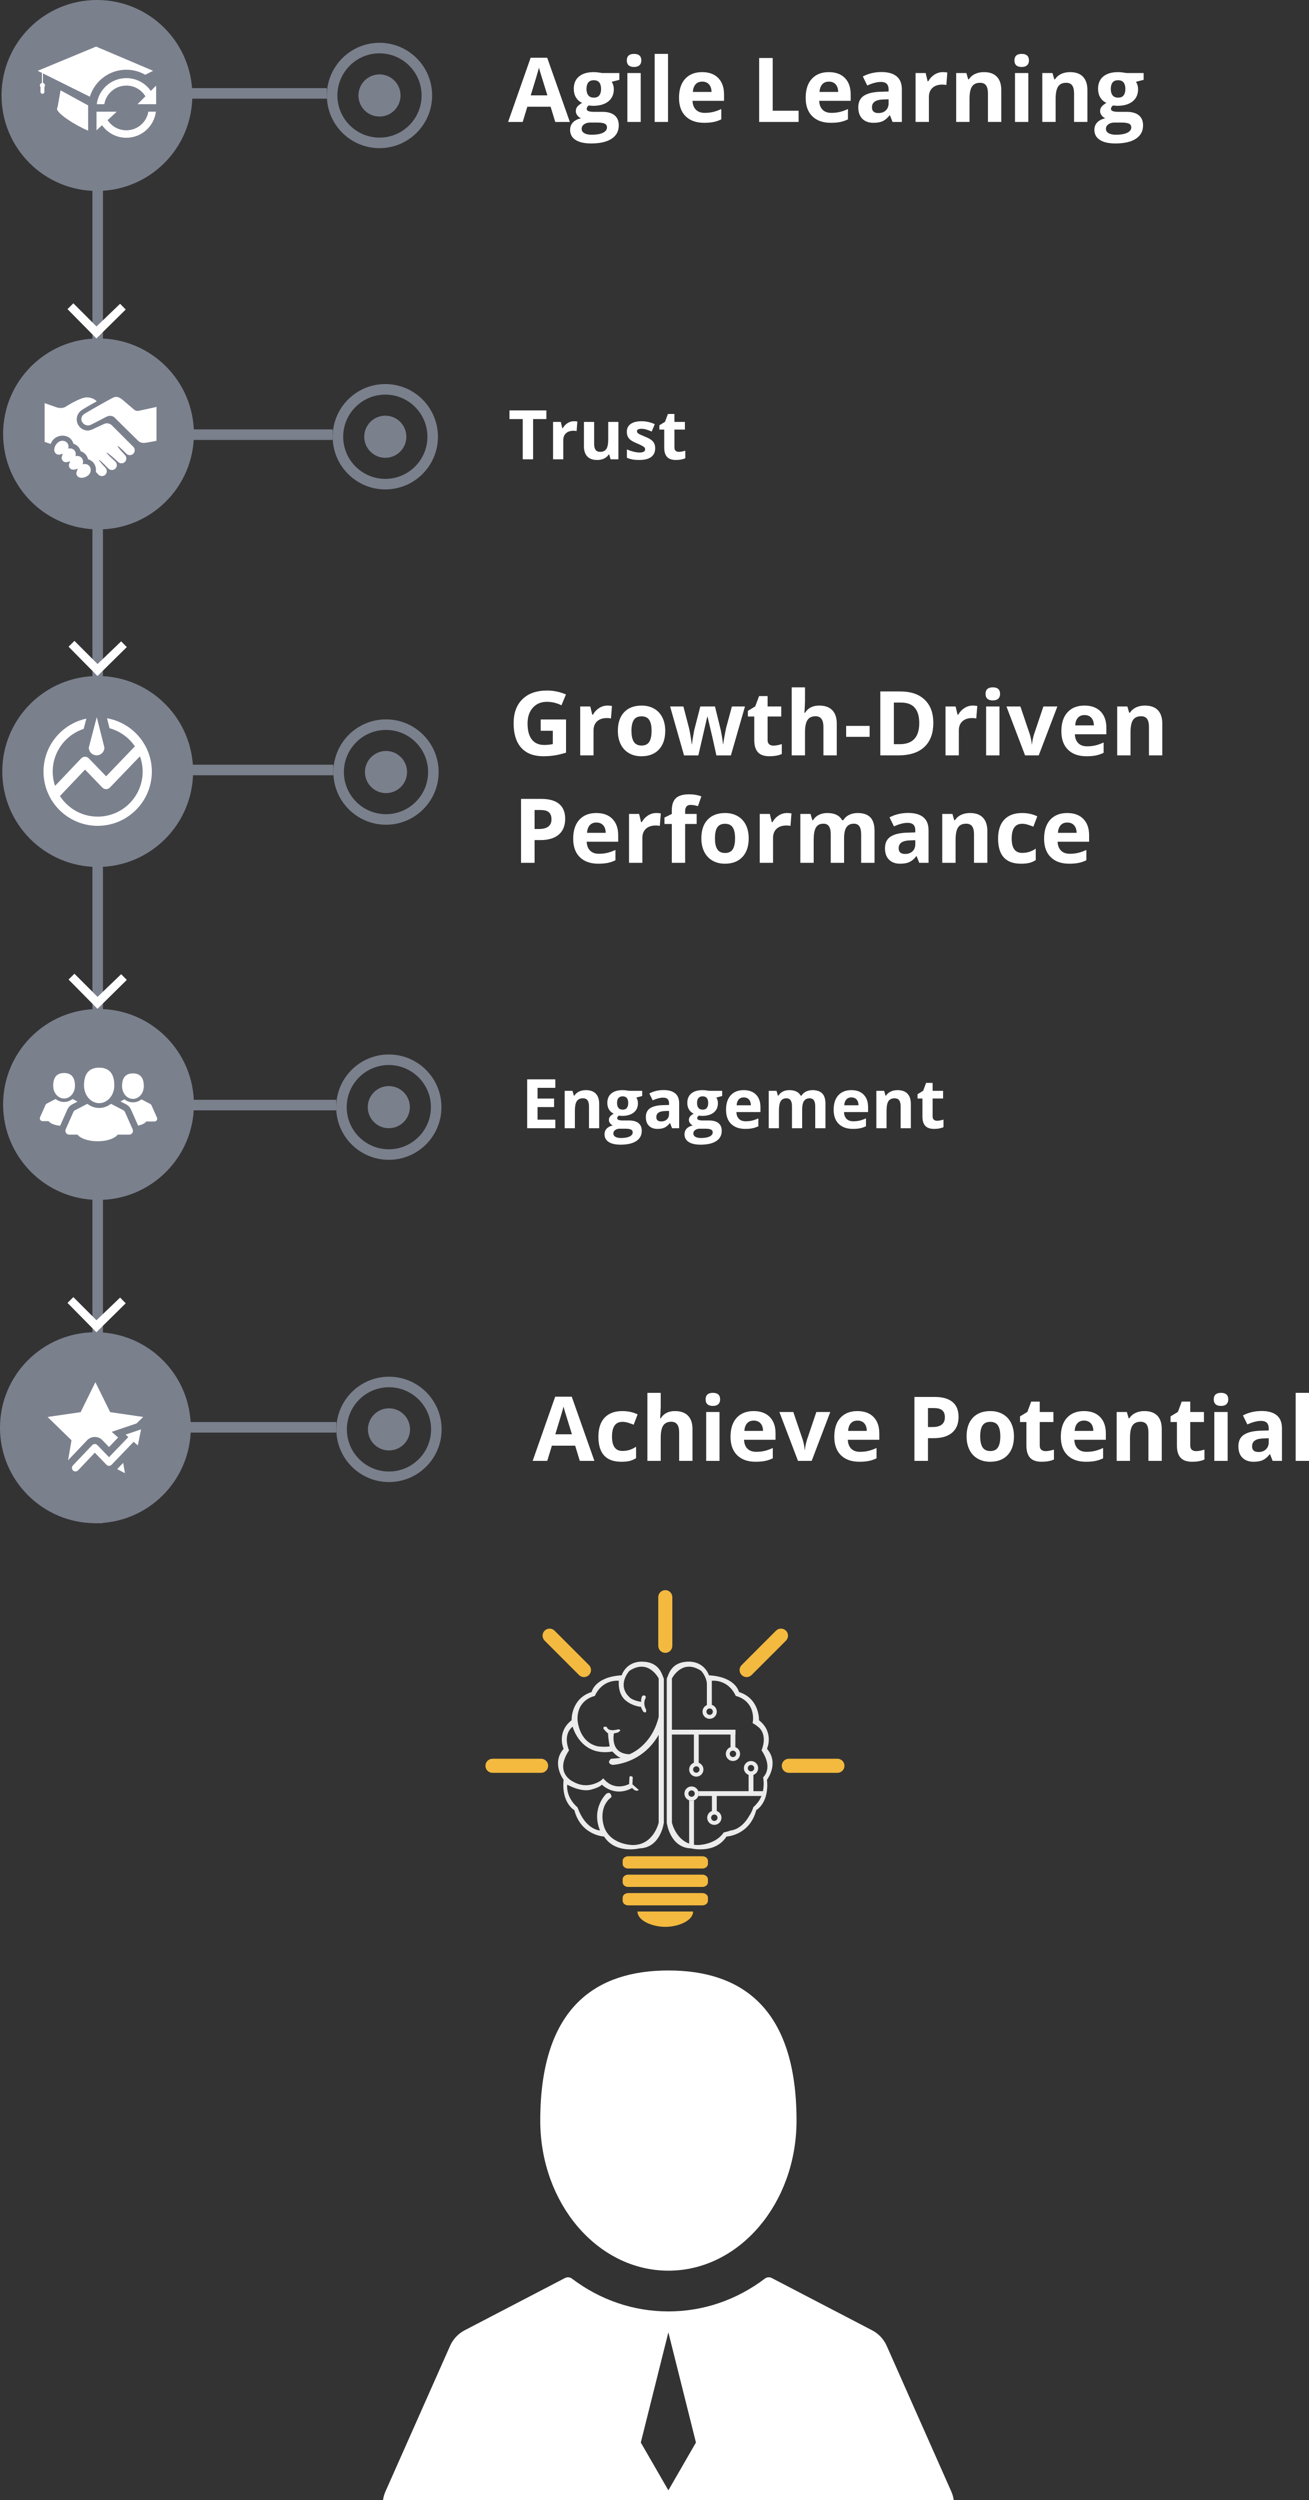 <?xml version="1.0" encoding="utf-8"?>
<!-- Generator: Adobe Illustrator 16.0.0, SVG Export Plug-In . SVG Version: 6.00 Build 0)  -->
<!DOCTYPE svg PUBLIC "-//W3C//DTD SVG 1.1//EN" "http://www.w3.org/Graphics/SVG/1.1/DTD/svg11.dtd">
<svg version="1.1" id="Layer_1" xmlns="http://www.w3.org/2000/svg" xmlns:xlink="http://www.w3.org/1999/xlink" x="0px" y="0px"
	 width="248.696px" height="474.647px" viewBox="0 0 248.696 474.647" enable-background="new 0 0 248.696 474.647"
	 xml:space="preserve">
<rect x="0" y="0" width="248.696" height="474.647" fill="#333333" stroke="none"/>
<g>
	<path fill="#7B808D" d="M72.1,8.126c-5.523,0-10.001,4.477-10.001,10s4.478,10,10.001,10c5.522,0,10-4.477,10-10
		S77.622,8.126,72.1,8.126z M72.1,26.126c-4.412,0-8.001-3.588-8.001-8s3.589-8,8.001-8c4.411,0,8,3.588,8,8
		S76.511,26.126,72.1,26.126z"/>
	<path fill="#7B808D" d="M72.1,14.126c-2.207,0-4.001,1.794-4.001,4s1.794,4,4.001,4c2.205,0,4-1.794,4-4S74.305,14.126,72.1,14.126
		z"/>
</g>
<rect x="21.788" y="16.732" fill="#7B808D" width="40.311" height="2"/>
<g>
	<path fill="#7B808D" d="M73.204,72.913c-5.523,0-10.001,4.477-10.001,10s4.478,10,10.001,10c5.522,0,10-4.477,10-10
		S78.726,72.913,73.204,72.913z M73.204,90.913c-4.412,0-8.001-3.588-8.001-8s3.589-8,8.001-8c4.411,0,8,3.588,8,8
		S77.615,90.913,73.204,90.913z"/>
	<path fill="#7B808D" d="M73.204,78.913c-2.207,0-4.001,1.794-4.001,4s1.794,4,4.001,4c2.205,0,4-1.794,4-4
		S75.409,78.913,73.204,78.913z"/>
</g>
<rect x="22.892" y="81.519" fill="#7B808D" width="40.311" height="2"/>
<g>
	<path fill="#7B808D" d="M73.336,136.57c-5.523,0-10.001,4.477-10.001,10s4.478,10,10.001,10c5.522,0,10-4.477,10-10
		S78.858,136.57,73.336,136.57z M73.336,154.57c-4.412,0-8.001-3.588-8.001-8s3.589-8,8.001-8c4.411,0,8,3.588,8,8
		S77.747,154.57,73.336,154.57z"/>
	<path fill="#7B808D" d="M73.336,142.57c-2.207,0-4.001,1.794-4.001,4s1.794,4,4.001,4c2.205,0,4-1.794,4-4
		S75.541,142.57,73.336,142.57z"/>
</g>
<rect x="23.024" y="145.176" fill="#7B808D" width="40.311" height="2"/>
<g>
	<path fill="#7B808D" d="M73.87,200.187c-5.523,0-10.001,4.477-10.001,10s4.478,10,10.001,10c5.522,0,10-4.477,10-10
		S79.393,200.187,73.87,200.187z M73.87,218.187c-4.412,0-8.001-3.588-8.001-8s3.589-8,8.001-8c4.411,0,8,3.588,8,8
		S78.281,218.187,73.87,218.187z"/>
	<path fill="#7B808D" d="M73.87,206.187c-2.207,0-4.001,1.794-4.001,4s1.794,4,4.001,4c2.205,0,4-1.794,4-4
		S76.075,206.187,73.87,206.187z"/>
</g>
<rect x="23.559" y="208.793" fill="#7B808D" width="40.311" height="2"/>
<g>
	<path fill="#7B808D" d="M73.903,261.36c-5.523,0-10.001,4.477-10.001,10s4.478,10,10.001,10c5.522,0,10-4.477,10-10
		S79.426,261.36,73.903,261.36z M73.903,279.36c-4.412,0-8.001-3.588-8.001-8s3.589-8,8.001-8c4.411,0,8,3.588,8,8
		S78.314,279.36,73.903,279.36z"/>
	<path fill="#7B808D" d="M73.903,267.36c-2.207,0-4.001,1.794-4.001,4s1.794,4,4.001,4c2.205,0,4-1.794,4-4
		S76.108,267.36,73.903,267.36z"/>
</g>
<rect x="23.592" y="269.966" fill="#7B808D" width="40.311" height="2"/>
<rect x="17.559" y="18.125" fill="#7B808D" width="2" height="271.043"/>
<path fill="#FFFFFF" d="M126.986,431.076c13.448,0,24.347-12.758,24.347-28.495c0-21.824-10.898-28.497-24.347-28.497
	c-13.444,0-24.343,6.673-24.343,28.497C102.643,418.318,113.542,431.076,126.986,431.076L126.986,431.076z M126.986,431.076"/>
<path fill="#FFFFFF" d="M180.743,473.017l-12.279-27.669c-0.562-1.267-1.545-2.318-2.777-2.956l-19.063-9.922
	c-0.414-0.219-0.927-0.179-1.307,0.109c-5.388,4.077-11.733,6.233-18.331,6.233c-6.603,0-12.94-2.156-18.332-6.233
	c-0.376-0.288-0.888-0.328-1.31-0.109l-19.065,9.922c-1.226,0.638-2.209,1.689-2.767,2.956l-12.289,27.669
	c-0.233,0.527-0.38,1.076-0.459,1.63h108.438C181.124,474.093,180.977,473.544,180.743,473.017z M129.604,468.238l-2.621,4.538
	l-2.62-4.538l-2.619-4.537l5.239-20.921l5.24,20.921L129.604,468.238z"/>
<path fill="#EDECED" d="M122.146,315.456c-3.228-0.116-4.035,2.593-4.035,2.593c-5.131,0.289-5.708,3.17-5.708,3.17
	c-3.977,1.27-3.804,5.361-3.804,5.361c-2.94,2.305-1.518,5.418-1.518,5.418c-2.397,2.771,0,5.881,0,5.881
	c-0.457,4.415,2.037,5.763,2.037,5.763c1.268,4.842,5.649,5.015,5.649,5.015c2.191,3.401,6.745,2.247,6.745,2.247
	c4.035-0.115,4.612-4.89,4.612-4.89v-27.331C125.777,317.991,125.374,315.57,122.146,315.456z M125.142,346.013
	c0,0-0.949,4.314-4.984,4.256c0,0-4.843-0.037-5.591-4.256c0,0-0.75-3.121,1.614-4.851c0,0-0.058-1.211-0.98-0.634
	c0,0-2.94,2.709-1.211,6.974c0,0-2.714-0.057-4.269-4.381c0,0-2.187-1.728-1.957-4.322c0,0,2.364,1.384,4.323,1.009
	c0,0,1.845-0.432,2.249-1.009c0,0,2.42,2.478,5.763,0.635c0,0,0.692,0.865,1.269,0.374c0,0-0.403-0.317-1.211-1.066l0.058-1.383
	c0,0-0.691-0.522-0.634,0.258l-0.057,1.067c0,0-2.768,1.553-4.9-1.067l-0.499,0.432c0,0-2.441,1.788-5.15,0.232
	c0,0-3.804-1.556-0.864-5.994c0,0-1.327-2.883,0.691-4.497c0,0,1.441,5.766,7.551,4.728c0,0,0.807,0.923,1.557,1.21l-1.841,0.173
	c0,0-0.983,0.807,0.285,1.153c0,0,5.587-0.114,8.788-5.707V346.013z M125.142,325.946c-1.356,5.591-5.561,7.089-5.561,7.089
	c-3.803-0.114-2.939-3.977-2.939-3.977c0.288,0,0.792-0.174,0.792-0.174c0.905-0.575,0-0.575,0-0.575
	c-1.979,0.519-2.118-0.403-2.118-0.403c-0.633-0.346-0.691,0.173-0.691,0.173c0,0.23,0.921,1.037,0.921,1.037
	c-0.057,0.635,0.289,2.421,0.289,2.421c-0.865,0.173-2.248,0-2.248,0c-3.689-0.806-3.863-5.072-3.863-5.072
	c-0.115-3.861,3.286-4.496,3.286-4.496c1.499-3.286,4.554-2.882,4.554-2.882c-0.172,2.768,1.326,3.746,1.326,3.746
	c1.268,1.095,2.925,1.211,2.925,1.211c-0.073,0.173,0.418,0.921,0.418,0.921c0.692,0.463,0.519-0.401,0.519-0.401
	c-0.692-1.27-0.116-2.134-0.116-2.134c0.173-0.402-0.115-0.519-0.115-0.519c-0.806-0.346-0.707,1.183-0.707,1.183
	c-1.807-0.305-2.246-0.913-2.246-0.913c-2.433-2.331,0-4.966,0-4.966c3.648-2.432,5.573,1.435,5.573,1.435V325.946z"/>
<g>
	<path fill="#F4BA3F" d="M133.444,352.398h-14.09c-0.583,0-1.056,0.39-1.056,0.874v0.582c0,0.483,0.473,0.875,1.056,0.875h14.09
		c0.583,0,1.058-0.392,1.058-0.875v-0.582C134.502,352.788,134.027,352.398,133.444,352.398z"/>
	<path fill="#F4BA3F" d="M133.444,355.893h-14.09c-0.583,0-1.056,0.393-1.056,0.876v0.583c0,0.482,0.473,0.873,1.056,0.873h14.09
		c0.583,0,1.058-0.391,1.058-0.873v-0.583C134.502,356.286,134.027,355.893,133.444,355.893z"/>
	<path fill="#F4BA3F" d="M133.444,359.392h-14.09c-0.583,0-1.056,0.39-1.056,0.874v0.583c0,0.482,0.473,0.874,1.056,0.874h14.09
		c0.583,0,1.058-0.392,1.058-0.874v-0.583C134.502,359.782,134.027,359.392,133.444,359.392z"/>
	<path fill="#F4BA3F" d="M121.116,362.888h10.568c0,1.748-2.818,2.914-5.284,2.914S121.116,364.636,121.116,362.888z"/>
</g>
<path fill="#F4BA3F" d="M127.737,312.449c0,0.739-0.6,1.337-1.337,1.337l0,0c-0.738,0-1.337-0.598-1.337-1.337v-9.234
	c0-0.738,0.599-1.337,1.337-1.337l0,0c0.737,0,1.337,0.599,1.337,1.337V312.449z"/>
<path fill="#F4BA3F" d="M149.869,336.561c-0.738,0-1.337-0.597-1.337-1.335l0,0c0-0.738,0.599-1.338,1.337-1.338h9.234
	c0.738,0,1.337,0.6,1.337,1.338l0,0c0,0.738-0.599,1.335-1.337,1.335H149.869z"/>
<path fill="#F4BA3F" d="M93.567,336.561c-0.738,0-1.337-0.597-1.337-1.335l0,0c0-0.738,0.599-1.338,1.337-1.338h9.236
	c0.738,0,1.336,0.6,1.336,1.338l0,0c0,0.738-0.599,1.335-1.336,1.335H93.567z"/>
<path fill="#F4BA3F" d="M142.794,317.996c-0.521,0.522-1.367,0.522-1.89,0l0,0c-0.522-0.521-0.522-1.368,0-1.89l6.53-6.53
	c0.521-0.522,1.368-0.522,1.891,0l0,0c0.521,0.522,0.521,1.368,0,1.891L142.794,317.996z"/>
<path fill="#F4BA3F" d="M110.005,317.996c0.522,0.522,1.369,0.522,1.89,0l0,0c0.522-0.521,0.522-1.368,0-1.89l-6.531-6.53
	c-0.522-0.522-1.367-0.522-1.89,0l0,0c-0.522,0.522-0.522,1.368,0,1.891L110.005,317.996z"/>
<path fill="#EDECED" d="M134.826,323.594c-0.749,0-1.356,0.608-1.356,1.357c0,0.75,0.607,1.357,1.356,1.357
	c0.75,0,1.357-0.607,1.357-1.357C136.184,324.203,135.576,323.594,134.826,323.594z M134.826,325.56
	c-0.335,0-0.607-0.272-0.607-0.608c0-0.335,0.272-0.607,0.607-0.607s0.608,0.272,0.608,0.607
	C135.435,325.288,135.161,325.56,134.826,325.56z"/>
<path fill="#EDECED" d="M145.718,331.998c0,0,1.422-3.113-1.518-5.418c0,0,0.172-4.092-3.805-5.361c0,0-0.576-2.881-5.707-3.17
	c0,0-0.807-2.709-4.033-2.593c-3.229,0.114-3.633,2.535-3.979,3.227v27.331c0,0,0.577,4.774,4.612,4.89c0,0,4.554,1.154,6.744-2.247
	c0,0,4.381-0.173,5.649-5.015c0,0,2.493-1.348,2.036-5.763C145.718,337.878,148.116,334.769,145.718,331.998z M143.87,342.299
	c-0.323,0.403-0.619,0.674-0.736,0.775c-0.186,0.602-0.457,1.168-0.805,1.688c-1.463,2.554-3.309,2.729-3.502,2.74
	c-0.424,0.161-0.867,0.286-1.325,0.375c-1.577,2.365-4.861,2.392-4.861,2.392c-4.034,0.059-4.983-4.256-4.983-4.256v-10.221v-6.446
	v-3.4v-1.196v-6.101c0,0,1.925-3.866,5.574-1.435c0,0,0.957,1.039,1.068,2.387c0.003,0.036,0.002,2.544,0,4.162
	c0.162-0.067,0.34-0.106,0.526-0.106c0.144,0,0.283,0.022,0.414,0.064c0.003-1.728,0.005-4.47-0.005-4.635
	c0,0,3.055-0.404,4.553,2.882c0,0,3.402,0.635,3.286,4.496c0,0-0.011,0.265-0.083,0.674c0.36,0.175,0.697,0.398,1,0.67
	c0.004-0.012,0.006-0.019,0.006-0.019c2.018,1.614,0.691,4.497,0.691,4.497c1.752,2.644,1.109,4.265,0.303,5.144
	c0.064,0.375,0.104,0.766,0.104,1.17c0,0.311-0.022,0.613-0.06,0.907c-0.051,0.665-0.249,1.258-0.504,1.763
	C144.348,341.665,144.124,342.009,143.87,342.299z"/>
<rect x="127.584" y="328.378" fill="#EDECED" width="12.126" height="0.916"/>
<rect x="138.794" y="328.378" fill="#EDECED" width="0.916" height="3.722"/>
<path fill="#EDECED" d="M139.251,331.604c-0.748,0-1.357,0.607-1.357,1.357s0.609,1.356,1.357,1.356c0.75,0,1.357-0.606,1.357-1.356
	S140.001,331.604,139.251,331.604z M139.251,333.57c-0.336,0-0.607-0.274-0.607-0.608c0-0.337,0.271-0.609,0.607-0.609
	s0.609,0.272,0.609,0.609C139.86,333.295,139.587,333.57,139.251,333.57z"/>
<rect x="131.831" y="328.834" fill="#EDECED" width="0.916" height="6.235"/>
<path fill="#EDECED" d="M132.288,334.574c-0.748,0-1.355,0.607-1.355,1.356c0,0.75,0.607,1.358,1.355,1.358
	c0.75,0,1.357-0.608,1.357-1.358C133.646,335.181,133.038,334.574,132.288,334.574z M132.288,336.539
	c-0.334,0-0.607-0.272-0.607-0.608c0-0.334,0.273-0.607,0.607-0.607c0.337,0,0.609,0.273,0.609,0.607
	C132.897,336.266,132.625,336.539,132.288,336.539z"/>
<rect x="135.259" y="340.503" fill="#EDECED" width="0.914" height="3.722"/>
<path fill="#EDECED" d="M135.716,343.729c-0.75,0-1.357,0.607-1.357,1.357c0,0.749,0.607,1.357,1.357,1.357s1.357-0.608,1.357-1.357
	C137.073,344.336,136.466,343.729,135.716,343.729z M135.716,345.695c-0.336,0-0.609-0.272-0.609-0.608
	c0-0.335,0.273-0.608,0.609-0.608s0.607,0.273,0.607,0.608C136.323,345.422,136.052,345.695,135.716,345.695z"/>
<rect x="142.226" y="336.537" fill="#EDECED" width="0.915" height="3.722"/>
<path fill="#EDECED" d="M142.683,337.033c0.75,0,1.357-0.607,1.357-1.358c0-0.749-0.607-1.356-1.357-1.356
	c-0.748,0-1.357,0.607-1.357,1.356C141.325,336.425,141.935,337.033,142.683,337.033z M142.683,335.067
	c0.336,0,0.609,0.272,0.609,0.607c0,0.337-0.273,0.609-0.609,0.609c-0.335,0-0.607-0.272-0.607-0.609
	C142.075,335.339,142.348,335.067,142.683,335.067z"/>
<path fill="#EDECED" d="M132.666,340.045c0.052,0.144,0.081,0.298,0.081,0.458s-0.029,0.314-0.081,0.457h12.647v-0.915H132.666z"/>
<path fill="#EDECED" d="M131.39,341.862c-0.16,0-0.314-0.029-0.457-0.083v8.614h0.914v-8.614
	C131.704,341.833,131.551,341.862,131.39,341.862z"/>
<path fill="#EDECED" d="M131.39,339.147c-0.75,0-1.357,0.607-1.357,1.356s0.607,1.358,1.357,1.358s1.357-0.609,1.357-1.358
	S132.14,339.147,131.39,339.147z M131.39,341.112c-0.335,0-0.609-0.274-0.609-0.608c0-0.337,0.274-0.608,0.609-0.608
	s0.609,0.271,0.609,0.608C131.999,340.837,131.725,341.112,131.39,341.112z"/>
<g>
	<path fill="#FFFFFF" d="M102.729,138.73h2.299v2.532c-0.553,0.111-1.099,0.166-1.635,0.166c-1.029,0-1.814-0.347-2.354-1.042
		c-0.54-0.694-0.81-1.7-0.81-3.017c0-1.262,0.335-2.266,1.005-3.013c0.669-0.747,1.561-1.121,2.672-1.121
		c0.958,0,1.879,0.221,2.765,0.664l0.854-2.059c-1.156-0.498-2.357-0.747-3.602-0.747c-1.987,0-3.541,0.548-4.661,1.644
		c-1.121,1.096-1.681,2.623-1.681,4.582c0,2.014,0.482,3.56,1.448,4.636c0.966,1.076,2.364,1.614,4.196,1.614
		c0.719,0,1.423-0.051,2.112-0.153c0.688-0.103,1.423-0.281,2.204-0.536v-6.292h-4.814V138.73z"/>
	<path fill="#FFFFFF" d="M112.764,138.681c0-0.747,0.226-1.328,0.677-1.743c0.45-0.415,1.08-0.623,1.888-0.623
		c0.294,0,0.543,0.028,0.748,0.083l0.19-2.374c-0.228-0.05-0.512-0.075-0.854-0.075c-0.576,0-1.108,0.159-1.599,0.477
		c-0.489,0.318-0.878,0.738-1.166,1.258h-0.124l-0.374-1.561h-1.917v9.28h2.531V138.681z"/>
	<path fill="#FFFFFF" d="M125.19,142.292c0.797-0.852,1.196-2.034,1.196-3.544c0-0.974-0.182-1.823-0.547-2.548
		c-0.366-0.725-0.889-1.281-1.57-1.668s-1.466-0.581-2.357-0.581c-1.433,0-2.546,0.42-3.337,1.262s-1.188,2.02-1.188,3.536
		c0,0.974,0.184,1.826,0.549,2.557s0.888,1.291,1.568,1.681c0.681,0.39,1.467,0.585,2.357,0.585
		C123.284,143.57,124.393,143.144,125.19,142.292z M120.421,140.831c-0.302-0.47-0.452-1.165-0.452-2.083
		c0-0.924,0.149-1.615,0.448-2.071c0.299-0.457,0.786-0.685,1.461-0.685c0.681,0,1.171,0.229,1.47,0.689s0.447,1.148,0.447,2.067
		c0,0.924-0.147,1.62-0.443,2.087c-0.297,0.468-0.781,0.702-1.457,0.702C121.214,141.536,120.723,141.301,120.421,140.831z"/>
	<path fill="#FFFFFF" d="M132.679,143.404l1.693-7.346h0.057l0.963,4.101l0.715,3.246h2.756l2.672-9.28h-2.48l-1.113,4.109
		c-0.055,0.244-0.146,0.712-0.273,1.407c-0.127,0.695-0.217,1.241-0.266,1.64h-0.051c-0.004-0.155-0.025-0.361-0.063-0.618
		c-0.035-0.258-0.074-0.521-0.119-0.789c-0.045-0.268-0.09-0.521-0.137-0.759s-0.082-0.418-0.104-0.54l-1.088-4.449h-2.789
		l-1.146,4.449l-0.133,0.706c-0.17,0.913-0.268,1.58-0.289,2h-0.051c-0.178-1.295-0.352-2.311-0.523-3.046l-1.07-4.109h-2.523
		l2.641,9.28H132.679z"/>
	<path fill="#FFFFFF" d="M148.532,143.146v-1.884c-0.619,0.194-1.15,0.291-1.594,0.291c-0.332,0-0.6-0.086-0.801-0.257
		s-0.303-0.437-0.303-0.797v-4.474h2.598v-1.901h-2.598v-1.976h-1.619l-0.73,1.959l-1.395,0.847v1.071h1.213v4.474
		c0,1.024,0.23,1.792,0.691,2.304c0.463,0.512,1.201,0.768,2.213,0.768C147.126,143.57,147.901,143.429,148.532,143.146z"/>
	<path fill="#FFFFFF" d="M152.94,139.038c0-1.079,0.158-1.859,0.473-2.341c0.316-0.481,0.828-0.722,1.535-0.722
		c0.996,0,1.494,0.669,1.494,2.009v5.42h2.533v-6.051c0-1.096-0.283-1.937-0.848-2.523s-1.391-0.88-2.482-0.88
		c-1.229,0-2.125,0.454-2.689,1.361h-0.133l0.059-0.747c0.039-0.758,0.059-1.24,0.059-1.444v-2.631h-2.531v12.916h2.531V139.038z"/>
	<rect x="160.759" y="137.809" fill="#FFFFFF" width="4.459" height="2.075"/>
	<path fill="#FFFFFF" d="M171.062,131.268h-3.811v12.136h3.436c2.148,0,3.789-0.531,4.928-1.594c1.137-1.063,1.705-2.593,1.705-4.59
		c0-1.876-0.547-3.337-1.643-4.383S173.042,131.268,171.062,131.268z M170.929,141.279h-1.105v-7.902h1.371
		c2.301,0,3.453,1.303,3.453,3.91C174.647,139.948,173.407,141.279,170.929,141.279z"/>
	<path fill="#FFFFFF" d="M182.167,138.681c0-0.747,0.227-1.328,0.676-1.743c0.451-0.415,1.082-0.623,1.889-0.623
		c0.295,0,0.543,0.028,0.748,0.083l0.191-2.374c-0.229-0.05-0.512-0.075-0.855-0.075c-0.576,0-1.109,0.159-1.598,0.477
		c-0.49,0.318-0.879,0.738-1.166,1.258h-0.125l-0.373-1.561h-1.918v9.28h2.531V138.681z"/>
	<path fill="#FFFFFF" d="M188.626,132.97c0.459,0,0.803-0.109,1.033-0.328c0.229-0.219,0.344-0.524,0.344-0.917
		c0-0.825-0.459-1.237-1.377-1.237c-0.92,0-1.379,0.412-1.379,1.237C187.247,132.555,187.706,132.97,188.626,132.97z"/>
	<rect x="187.354" y="134.124" fill="#FFFFFF" width="2.533" height="9.28"/>
	<path fill="#FFFFFF" d="M198.237,134.124l-1.785,5.288c-0.221,0.736-0.346,1.37-0.373,1.901h-0.049
		c-0.051-0.598-0.176-1.231-0.375-1.901l-1.793-5.288h-2.646l3.535,9.28h2.598l3.537-9.28H198.237z"/>
	<path fill="#FFFFFF" d="M206.04,133.949c-1.373,0-2.447,0.425-3.225,1.274c-0.777,0.85-1.166,2.052-1.166,3.607
		c0,1.511,0.42,2.678,1.262,3.503c0.84,0.825,2.008,1.237,3.502,1.237c0.725,0,1.34-0.054,1.844-0.162
		c0.504-0.107,0.977-0.272,1.418-0.494v-1.959c-0.541,0.254-1.063,0.44-1.561,0.556s-1.025,0.174-1.584,0.174
		c-0.721,0-1.279-0.202-1.678-0.606s-0.611-0.966-0.639-1.685h5.984v-1.229c0-1.317-0.365-2.349-1.096-3.096
		S207.351,133.949,206.04,133.949z M204.272,137.709c0.043-0.625,0.219-1.108,0.521-1.448c0.305-0.341,0.727-0.511,1.262-0.511
		c0.537,0,0.963,0.17,1.279,0.511c0.314,0.34,0.479,0.823,0.49,1.448H204.272z"/>
	<path fill="#FFFFFF" d="M219.985,134.825c-0.559-0.583-1.379-0.875-2.457-0.875c-0.631,0-1.193,0.115-1.689,0.344
		c-0.494,0.23-0.885,0.569-1.166,1.017h-0.141l-0.342-1.187h-1.934v9.28h2.531v-4.366c0-1.096,0.158-1.88,0.475-2.354
		c0.314-0.473,0.826-0.709,1.535-0.709c0.52,0,0.898,0.167,1.137,0.502c0.238,0.334,0.357,0.837,0.357,1.506v5.42h2.531v-6.051
		C220.823,136.251,220.544,135.409,219.985,134.825z"/>
	<path fill="#FFFFFF" d="M102.868,151.668h-3.877v12.135h2.574v-4.316h1.104c1.506,0,2.666-0.346,3.482-1.037
		s1.225-1.69,1.225-2.996c0-1.257-0.384-2.201-1.15-2.835C105.459,151.985,104.34,151.668,102.868,151.668z M104.188,156.91
		c-0.394,0.313-0.985,0.47-1.777,0.47h-0.846v-3.604h1.17c0.703,0,1.219,0.145,1.548,0.432c0.329,0.288,0.494,0.734,0.494,1.337
		C104.777,156.142,104.581,156.597,104.188,156.91z"/>
	<path fill="#FFFFFF" d="M113.293,154.349c-1.373,0-2.447,0.425-3.225,1.274s-1.166,2.051-1.166,3.606
		c0,1.511,0.42,2.679,1.262,3.503c0.841,0.824,2.008,1.236,3.502,1.236c0.726,0,1.34-0.054,1.844-0.161
		c0.503-0.108,0.977-0.272,1.419-0.494v-1.959c-0.542,0.255-1.063,0.44-1.561,0.556c-0.498,0.117-1.026,0.175-1.585,0.175
		c-0.72,0-1.279-0.202-1.678-0.606c-0.398-0.403-0.611-0.965-0.639-1.685h5.984v-1.229c0-1.317-0.365-2.349-1.096-3.097
		C115.625,154.723,114.605,154.349,113.293,154.349z M111.526,158.11c0.044-0.626,0.219-1.108,0.522-1.449
		c0.304-0.34,0.726-0.51,1.262-0.51s0.963,0.17,1.278,0.51c0.315,0.341,0.479,0.823,0.49,1.449H111.526z"/>
	<path fill="#FFFFFF" d="M123.092,154.827c-0.489,0.318-0.879,0.737-1.166,1.258h-0.125l-0.373-1.561h-1.918v9.279h2.532v-4.723
		c0-0.747,0.226-1.328,0.677-1.743s1.08-0.622,1.889-0.622c0.293,0,0.542,0.027,0.746,0.082l0.191-2.373
		c-0.227-0.051-0.512-0.075-0.855-0.075C124.115,154.349,123.583,154.508,123.092,154.827z"/>
	<path fill="#FFFFFF" d="M130.409,153.125c0.162-0.213,0.422-0.319,0.781-0.319c0.432,0,0.902,0.08,1.41,0.24l0.648-1.859
		c-0.682-0.26-1.459-0.39-2.332-0.39c-1.146,0-1.979,0.244-2.5,0.73c-0.52,0.487-0.779,1.259-0.779,2.315v0.682l-1.395,0.68v1.221
		h1.395v7.379h2.531v-7.379h2.191v-1.9h-2.191v-0.582C130.169,153.61,130.249,153.338,130.409,153.125z"/>
	<path fill="#FFFFFF" d="M140.13,154.93c-0.68-0.387-1.467-0.581-2.357-0.581c-1.434,0-2.545,0.421-3.336,1.262
		c-0.793,0.841-1.188,2.021-1.188,3.536c0,0.975,0.182,1.826,0.547,2.557s0.889,1.291,1.57,1.681
		c0.68,0.391,1.465,0.585,2.357,0.585c1.422,0,2.531-0.426,3.328-1.277c0.797-0.853,1.195-2.034,1.195-3.545
		c0-0.975-0.184-1.823-0.549-2.549C141.333,155.874,140.812,155.317,140.13,154.93z M139.212,161.235
		c-0.295,0.467-0.781,0.701-1.455,0.701c-0.682,0-1.172-0.235-1.475-0.705c-0.301-0.471-0.451-1.166-0.451-2.084
		c0-0.924,0.148-1.614,0.447-2.071c0.299-0.456,0.785-0.685,1.461-0.685c0.682,0,1.17,0.229,1.469,0.689
		c0.299,0.459,0.449,1.148,0.449,2.066C139.657,160.071,139.509,160.767,139.212,161.235z"/>
	<path fill="#FFFFFF" d="M147.921,154.827c-0.49,0.318-0.879,0.737-1.166,1.258h-0.125l-0.373-1.561h-1.918v9.279h2.531v-4.723
		c0-0.747,0.227-1.328,0.676-1.743c0.451-0.415,1.082-0.622,1.889-0.622c0.295,0,0.543,0.027,0.748,0.082l0.191-2.373
		c-0.229-0.051-0.512-0.075-0.855-0.075C148.942,154.349,148.409,154.508,147.921,154.827z"/>
	<path fill="#FFFFFF" d="M162.958,154.349c-0.609,0-1.156,0.119-1.641,0.356c-0.484,0.238-0.85,0.573-1.1,1.005h-0.225
		c-0.492-0.907-1.432-1.361-2.822-1.361c-0.607,0-1.148,0.12-1.617,0.361c-0.471,0.24-0.83,0.573-1.08,1h-0.141l-0.34-1.187h-1.936
		v9.279h2.533v-4.365c0-1.091,0.146-1.873,0.439-2.35s0.764-0.714,1.41-0.714c0.482,0,0.834,0.167,1.059,0.502
		s0.336,0.837,0.336,1.507v5.42h2.533v-4.656c0-0.963,0.152-1.666,0.459-2.108c0.309-0.442,0.771-0.664,1.391-0.664
		c0.482,0,0.834,0.167,1.059,0.502s0.336,0.837,0.336,1.507v5.42h2.541v-6.051c0-1.189-0.27-2.055-0.811-2.594
		C164.804,154.619,164.009,154.349,162.958,154.349z"/>
	<path fill="#FFFFFF" d="M172.554,154.333c-1.301,0-2.486,0.279-3.553,0.838l0.838,1.711c1.002-0.449,1.873-0.673,2.615-0.673
		c0.963,0,1.443,0.47,1.443,1.411v0.406l-1.609,0.051c-1.391,0.049-2.43,0.309-3.117,0.775c-0.689,0.468-1.033,1.194-1.033,2.18
		c0,0.94,0.256,1.665,0.768,2.174c0.512,0.51,1.213,0.764,2.104,0.764c0.725,0,1.313-0.104,1.764-0.311
		c0.451-0.208,0.891-0.58,1.316-1.117h0.066l0.49,1.262h1.768v-6.184c0-1.107-0.332-1.932-0.996-2.474
		S173.798,154.333,172.554,154.333z M173.897,160.268c0,0.559-0.176,1.007-0.527,1.344c-0.352,0.338-0.82,0.507-1.406,0.507
		c-0.818,0-1.229-0.356-1.229-1.071c0-0.498,0.18-0.868,0.539-1.111c0.359-0.244,0.908-0.377,1.645-0.398l0.979-0.033V160.268z"/>
	<path fill="#FFFFFF" d="M184.29,154.349c-0.631,0-1.193,0.114-1.689,0.345c-0.494,0.229-0.883,0.568-1.166,1.017h-0.141
		l-0.34-1.187h-1.936v9.279h2.533v-4.365c0-1.096,0.156-1.881,0.473-2.354c0.314-0.474,0.826-0.71,1.535-0.71
		c0.52,0,0.9,0.167,1.137,0.502c0.238,0.335,0.357,0.837,0.357,1.507v5.42h2.531v-6.051c0-1.102-0.279-1.943-0.838-2.527
		S185.37,154.349,184.29,154.349z"/>
	<path fill="#FFFFFF" d="M194.185,156.391c0.344,0,0.686,0.051,1.029,0.153s0.713,0.233,1.111,0.395l0.748-1.959
		c-0.852-0.421-1.814-0.631-2.889-0.631c-1.467,0-2.592,0.417-3.379,1.249c-0.785,0.833-1.178,2.038-1.178,3.615
		c0,3.171,1.443,4.756,4.332,4.756c0.637,0,1.164-0.049,1.582-0.148s0.832-0.279,1.24-0.54v-2.167
		c-0.414,0.277-0.83,0.48-1.244,0.61c-0.416,0.13-0.867,0.195-1.354,0.195c-1.316,0-1.975-0.907-1.975-2.723
		C192.21,157.327,192.868,156.391,194.185,156.391z"/>
	<path fill="#FFFFFF" d="M202.759,154.349c-1.371,0-2.447,0.425-3.225,1.274s-1.166,2.051-1.166,3.606
		c0,1.511,0.422,2.679,1.262,3.503c0.842,0.824,2.01,1.236,3.504,1.236c0.725,0,1.338-0.054,1.842-0.161
		c0.504-0.108,0.977-0.272,1.42-0.494v-1.959c-0.543,0.255-1.063,0.44-1.561,0.556c-0.498,0.117-1.027,0.175-1.586,0.175
		c-0.719,0-1.277-0.202-1.676-0.606c-0.398-0.403-0.611-0.965-0.641-1.685h5.986v-1.229c0-1.317-0.365-2.349-1.096-3.097
		C205.093,154.723,204.071,154.349,202.759,154.349z M200.991,158.11c0.045-0.626,0.219-1.108,0.523-1.449
		c0.305-0.34,0.725-0.51,1.262-0.51s0.963,0.17,1.277,0.51c0.316,0.341,0.48,0.823,0.49,1.449H200.991z"/>
</g>
<g>
	<path fill="#FFFFFF" d="M100.818,10.963l-4.283,12.186h2.772l0.88-2.889h4.424l0.88,2.889h2.772l-4.3-12.186H100.818z
		 M100.834,18.102c0.863-2.795,1.386-4.546,1.569-5.254c0.044,0.199,0.118,0.47,0.22,0.813c0.102,0.344,0.56,1.824,1.374,4.441
		H100.834z"/>
	<path fill="#FFFFFF" d="M113.747,13.765c-0.357-0.047-0.666-0.071-0.926-0.071c-1.223,0-2.164,0.277-2.822,0.83
		c-0.659,0.554-0.988,1.337-0.988,2.35c0,0.631,0.143,1.179,0.427,1.644c0.285,0.465,0.671,0.803,1.158,1.013
		c-0.387,0.227-0.684,0.458-0.888,0.693s-0.307,0.529-0.307,0.884c0,0.282,0.097,0.549,0.291,0.801s0.42,0.434,0.681,0.544
		c-0.675,0.16-1.187,0.429-1.536,0.805c-0.349,0.377-0.523,0.845-0.523,1.403c0,0.813,0.342,1.445,1.025,1.896
		c0.684,0.451,1.673,0.677,2.968,0.677c1.693,0,2.992-0.299,3.897-0.896c0.904-0.598,1.357-1.438,1.357-2.523
		c0-0.847-0.267-1.488-0.801-1.926c-0.534-0.438-1.31-0.656-2.328-0.656h-1.577c-0.93,0-1.395-0.182-1.395-0.547
		c0-0.244,0.13-0.465,0.39-0.664l0.374,0.041l0.457,0.025c1.234,0,2.198-0.278,2.893-0.835c0.694-0.556,1.042-1.332,1.042-2.328
		c0-0.515-0.133-0.979-0.398-1.395l1.453-0.374v-1.286h-3.237C114.332,13.846,114.103,13.812,113.747,13.765z M112.14,23.265h1.312
		c0.636,0,1.107,0.066,1.411,0.199s0.457,0.374,0.457,0.722c0,0.432-0.257,0.772-0.772,1.021s-1.226,0.373-2.133,0.373
		c-0.603,0-1.072-0.1-1.407-0.299c-0.335-0.199-0.502-0.473-0.502-0.821c0-0.359,0.156-0.648,0.469-0.867
		C111.287,23.374,111.675,23.265,112.14,23.265z M113.867,18.102c-0.221,0.293-0.57,0.439-1.046,0.439
		c-0.47,0-0.82-0.146-1.05-0.439c-0.23-0.293-0.345-0.691-0.345-1.195c0-1.118,0.465-1.677,1.395-1.677
		c0.918,0,1.378,0.559,1.378,1.677C114.199,17.41,114.088,17.809,113.867,18.102z"/>
	<path fill="#FFFFFF" d="M120.466,10.232c-0.918,0-1.378,0.412-1.378,1.236c0,0.83,0.459,1.246,1.378,1.246
		c0.459,0,0.804-0.109,1.034-0.328c0.229-0.219,0.344-0.524,0.344-0.918C121.844,10.645,121.384,10.232,120.466,10.232z"/>
	<rect x="119.196" y="13.868" fill="#FFFFFF" width="2.532" height="9.28"/>
	<rect x="124.384" y="10.232" fill="#FFFFFF" width="2.531" height="12.916"/>
	<path fill="#FFFFFF" d="M133.398,13.693c-1.372,0-2.447,0.425-3.226,1.274c-0.777,0.85-1.166,2.052-1.166,3.606
		c0,1.512,0.421,2.679,1.262,3.504c0.842,0.824,2.01,1.236,3.504,1.236c0.725,0,1.339-0.054,1.842-0.162
		c0.504-0.107,0.977-0.272,1.42-0.494v-1.959c-0.543,0.255-1.063,0.44-1.561,0.557s-1.026,0.174-1.586,0.174
		c-0.719,0-1.277-0.201-1.676-0.605s-0.611-0.966-0.64-1.686h5.985V17.91c0-1.316-0.365-2.349-1.096-3.096
		S134.71,13.693,133.398,13.693z M131.63,17.454c0.045-0.625,0.219-1.108,0.523-1.448c0.305-0.341,0.725-0.511,1.262-0.511
		s0.963,0.17,1.278,0.511c0.315,0.34,0.479,0.823,0.489,1.448H131.63z"/>
	<polygon fill="#FFFFFF" points="146.804,11.013 144.231,11.013 144.231,23.148 151.727,23.148 151.727,21.023 146.804,21.023 	"/>
	<path fill="#FFFFFF" d="M157.462,13.693c-1.372,0-2.447,0.425-3.225,1.274s-1.166,2.052-1.166,3.606
		c0,1.512,0.42,2.679,1.262,3.504c0.842,0.824,2.009,1.236,3.503,1.236c0.726,0,1.339-0.054,1.843-0.162
		c0.504-0.107,0.977-0.272,1.42-0.494v-1.959c-0.543,0.255-1.063,0.44-1.561,0.557s-1.027,0.174-1.586,0.174
		c-0.719,0-1.278-0.201-1.677-0.605s-0.611-0.966-0.64-1.686h5.985V17.91c0-1.316-0.365-2.349-1.096-3.096
		S158.774,13.693,157.462,13.693z M155.694,17.454c0.045-0.625,0.219-1.108,0.523-1.448c0.304-0.341,0.725-0.511,1.262-0.511
		c0.536,0,0.963,0.17,1.277,0.511c0.316,0.34,0.479,0.823,0.49,1.448H155.694z"/>
	<path fill="#FFFFFF" d="M167.481,13.678c-1.301,0-2.484,0.279-3.553,0.838l0.838,1.71c1.002-0.448,1.873-0.673,2.615-0.673
		c0.963,0,1.444,0.471,1.444,1.412v0.406l-1.61,0.05c-1.389,0.05-2.428,0.309-3.117,0.776s-1.033,1.193-1.033,2.179
		c0,0.94,0.256,1.666,0.768,2.175s1.213,0.764,2.104,0.764c0.726,0,1.313-0.104,1.765-0.312c0.45-0.207,0.889-0.579,1.314-1.116
		h0.066l0.49,1.262h1.768v-6.184c0-1.107-0.332-1.932-0.996-2.475C169.681,13.948,168.727,13.678,167.481,13.678z M168.826,19.612
		c0,0.559-0.176,1.007-0.526,1.345c-0.352,0.338-0.821,0.506-1.408,0.506c-0.818,0-1.229-0.356-1.229-1.07
		c0-0.498,0.18-0.869,0.54-1.112s0.907-0.376,1.644-0.398l0.979-0.033V19.612z"/>
	<path fill="#FFFFFF" d="M177.53,14.171c-0.49,0.318-0.879,0.737-1.167,1.258h-0.124l-0.374-1.561h-1.917v9.28h2.531v-4.723
		c0-0.748,0.226-1.328,0.676-1.744c0.451-0.414,1.081-0.622,1.889-0.622c0.294,0,0.543,0.027,0.748,0.083l0.19-2.374
		c-0.228-0.05-0.512-0.075-0.854-0.075C178.552,13.693,178.019,13.853,177.53,14.171z"/>
	<path fill="#FFFFFF" d="M186.938,13.693c-0.631,0-1.193,0.115-1.689,0.345c-0.495,0.229-0.884,0.569-1.166,1.017h-0.141
		l-0.341-1.187h-1.935v9.28h2.532v-4.366c0-1.096,0.157-1.88,0.474-2.354c0.314-0.473,0.826-0.71,1.535-0.71
		c0.52,0,0.899,0.168,1.137,0.503c0.238,0.335,0.357,0.837,0.357,1.507v5.42h2.531v-6.051c0-1.102-0.279-1.944-0.838-2.528
		S188.018,13.693,186.938,13.693z"/>
	<rect x="192.841" y="13.868" fill="#FFFFFF" width="2.531" height="9.28"/>
	<path fill="#FFFFFF" d="M194.11,10.232c-0.918,0-1.378,0.412-1.378,1.236c0,0.83,0.46,1.246,1.378,1.246
		c0.459,0,0.804-0.109,1.033-0.328c0.23-0.219,0.345-0.524,0.345-0.918C195.488,10.645,195.028,10.232,194.11,10.232z"/>
	<path fill="#FFFFFF" d="M203.3,13.693c-0.631,0-1.194,0.115-1.689,0.345c-0.496,0.229-0.885,0.569-1.166,1.017h-0.142l-0.341-1.187
		h-1.934v9.28h2.531v-4.366c0-1.096,0.158-1.88,0.474-2.354c0.315-0.473,0.827-0.71,1.536-0.71c0.52,0,0.898,0.168,1.137,0.503
		s0.357,0.837,0.357,1.507v5.42h2.531v-6.051c0-1.102-0.279-1.944-0.838-2.528C205.197,13.985,204.378,13.693,203.3,13.693z"/>
	<path fill="#FFFFFF" d="M217.278,13.868h-3.238c-0.1-0.022-0.328-0.057-0.684-0.104c-0.357-0.047-0.666-0.071-0.926-0.071
		c-1.223,0-2.164,0.277-2.822,0.83c-0.659,0.554-0.988,1.337-0.988,2.35c0,0.631,0.143,1.179,0.428,1.644s0.671,0.803,1.158,1.013
		c-0.388,0.227-0.684,0.458-0.889,0.693s-0.307,0.529-0.307,0.884c0,0.282,0.096,0.549,0.29,0.801s0.421,0.434,0.681,0.544
		c-0.676,0.16-1.188,0.429-1.535,0.805c-0.35,0.377-0.523,0.845-0.523,1.403c0,0.813,0.342,1.445,1.025,1.896
		s1.672,0.677,2.967,0.677c1.693,0,2.992-0.299,3.898-0.896c0.904-0.598,1.357-1.438,1.357-2.523c0-0.847-0.268-1.488-0.803-1.926
		c-0.533-0.438-1.309-0.656-2.328-0.656h-1.576c-0.93,0-1.395-0.182-1.395-0.547c0-0.244,0.129-0.465,0.391-0.664l0.373,0.041
		l0.457,0.025c1.232,0,2.197-0.278,2.893-0.835c0.693-0.556,1.041-1.332,1.041-2.328c0-0.515-0.133-0.979-0.398-1.395l1.453-0.374
		V13.868z M211.749,23.265h1.313c0.637,0,1.107,0.066,1.41,0.199c0.305,0.133,0.457,0.374,0.457,0.722
		c0,0.432-0.258,0.772-0.771,1.021c-0.516,0.249-1.227,0.373-2.133,0.373c-0.604,0-1.072-0.1-1.408-0.299
		c-0.334-0.199-0.502-0.473-0.502-0.821c0-0.359,0.156-0.648,0.469-0.867S211.284,23.265,211.749,23.265z M213.476,18.102
		c-0.221,0.293-0.568,0.439-1.045,0.439c-0.471,0-0.82-0.146-1.051-0.439c-0.229-0.293-0.344-0.691-0.344-1.195
		c0-1.118,0.465-1.677,1.395-1.677c0.918,0,1.377,0.559,1.377,1.677C213.808,17.41,213.698,17.809,213.476,18.102z"/>
</g>
<g>
	<path fill="#FFFFFF" d="M105.482,265.156l-4.283,12.186h2.772l0.88-2.889h4.425l0.879,2.889h2.773l-4.301-12.186H105.482z
		 M105.499,272.294c0.863-2.795,1.387-4.546,1.568-5.254c0.045,0.199,0.118,0.47,0.221,0.813c0.103,0.344,0.561,1.824,1.373,4.441
		H105.499z"/>
	<path fill="#FFFFFF" d="M118.249,269.929c0.344,0,0.687,0.051,1.029,0.153c0.344,0.103,0.715,0.233,1.113,0.394l0.746-1.959
		c-0.852-0.42-1.814-0.631-2.889-0.631c-1.466,0-2.592,0.417-3.378,1.25s-1.179,2.037-1.179,3.615c0,3.17,1.444,4.756,4.333,4.756
		c0.637,0,1.163-0.05,1.581-0.149s0.832-0.279,1.241-0.54v-2.166c-0.415,0.276-0.83,0.48-1.245,0.61s-0.866,0.194-1.354,0.194
		c-1.316,0-1.975-0.907-1.975-2.723C116.274,270.864,116.933,269.929,118.249,269.929z"/>
	<path fill="#FFFFFF" d="M128.235,267.886c-1.229,0-2.125,0.454-2.689,1.361h-0.133l0.058-0.746c0.039-0.759,0.058-1.24,0.058-1.445
		v-2.631h-2.531v12.916h2.531v-4.366c0-1.079,0.158-1.859,0.474-2.341s0.827-0.723,1.536-0.723c0.996,0,1.494,0.67,1.494,2.01v5.42
		h2.531v-6.051c0-1.096-0.282-1.938-0.847-2.523C130.152,268.18,129.325,267.886,128.235,267.886z"/>
	<rect x="134.17" y="268.061" fill="#FFFFFF" width="2.532" height="9.28"/>
	<path fill="#FFFFFF" d="M135.44,264.425c-0.919,0-1.379,0.412-1.379,1.236c0,0.83,0.46,1.246,1.379,1.246
		c0.459,0,0.804-0.109,1.033-0.328s0.344-0.524,0.344-0.918C136.817,264.837,136.358,264.425,135.44,264.425z"/>
	<path fill="#FFFFFF" d="M143.185,267.886c-1.372,0-2.447,0.425-3.225,1.274s-1.166,2.052-1.166,3.606
		c0,1.512,0.421,2.679,1.262,3.504c0.841,0.824,2.009,1.236,3.503,1.236c0.725,0,1.339-0.054,1.843-0.162
		c0.504-0.107,0.977-0.272,1.42-0.494v-1.959c-0.543,0.255-1.063,0.44-1.561,0.557s-1.027,0.174-1.586,0.174
		c-0.72,0-1.278-0.201-1.677-0.605s-0.611-0.966-0.64-1.686h5.985v-1.229c0-1.316-0.365-2.349-1.096-3.096
		S144.497,267.886,143.185,267.886z M141.417,271.647c0.044-0.625,0.219-1.108,0.523-1.448c0.304-0.341,0.725-0.511,1.262-0.511
		c0.536,0,0.963,0.17,1.277,0.511c0.316,0.34,0.479,0.823,0.49,1.448H141.417z"/>
	<path fill="#FFFFFF" d="M153.312,273.349c-0.222,0.735-0.347,1.369-0.374,1.9h-0.05c-0.05-0.598-0.174-1.231-0.373-1.9
		l-1.793-5.288h-2.648l3.536,9.28h2.599l3.535-9.28h-2.647L153.312,273.349z"/>
	<path fill="#FFFFFF" d="M162.899,267.886c-1.373,0-2.448,0.425-3.226,1.274s-1.166,2.052-1.166,3.606
		c0,1.512,0.421,2.679,1.262,3.504c0.841,0.824,2.009,1.236,3.503,1.236c0.725,0,1.339-0.054,1.843-0.162
		c0.504-0.107,0.977-0.272,1.419-0.494v-1.959c-0.542,0.255-1.063,0.44-1.561,0.557s-1.026,0.174-1.585,0.174
		c-0.72,0-1.278-0.201-1.677-0.605s-0.611-0.966-0.639-1.686h5.984v-1.229c0-1.316-0.365-2.349-1.096-3.096
		S164.21,267.886,162.899,267.886z M161.131,271.647c0.044-0.625,0.219-1.108,0.522-1.448c0.305-0.341,0.726-0.511,1.262-0.511
		c0.537,0,0.963,0.17,1.279,0.511c0.314,0.34,0.479,0.823,0.489,1.448H161.131z"/>
	<path fill="#FFFFFF" d="M177.608,265.206h-3.877v12.136h2.573v-4.316h1.104c1.505,0,2.665-0.346,3.481-1.037
		c0.816-0.692,1.225-1.691,1.225-2.997c0-1.256-0.383-2.201-1.149-2.835S179.08,265.206,177.608,265.206z M178.928,270.448
		c-0.393,0.313-0.985,0.469-1.776,0.469h-0.847v-3.603h1.171c0.702,0,1.219,0.144,1.548,0.432s0.493,0.733,0.493,1.336
		C179.517,269.679,179.32,270.135,178.928,270.448z"/>
	<path fill="#FFFFFF" d="M190.524,268.468c-0.682-0.388-1.467-0.582-2.357-0.582c-1.434,0-2.546,0.421-3.338,1.262
		c-0.791,0.842-1.187,2.021-1.187,3.537c0,0.974,0.183,1.826,0.548,2.557s0.889,1.29,1.568,1.681
		c0.682,0.39,1.467,0.585,2.357,0.585c1.423,0,2.532-0.426,3.329-1.278s1.195-2.034,1.195-3.544c0-0.975-0.183-1.824-0.548-2.549
		S191.204,268.855,190.524,268.468z M189.606,274.772c-0.296,0.468-0.781,0.702-1.457,0.702c-0.68,0-1.171-0.235-1.473-0.706
		s-0.453-1.165-0.453-2.083c0-0.925,0.15-1.615,0.449-2.071c0.299-0.457,0.785-0.685,1.461-0.685c0.68,0,1.17,0.229,1.469,0.688
		s0.448,1.148,0.448,2.067C190.051,273.609,189.902,274.304,189.606,274.772z"/>
	<path fill="#FFFFFF" d="M197.841,275.233c-0.202-0.172-0.303-0.438-0.303-0.797v-4.474h2.598v-1.901h-2.598v-1.976h-1.619
		l-0.73,1.959l-1.395,0.847v1.071h1.213v4.474c0,1.023,0.23,1.792,0.692,2.304s1.2,0.768,2.212,0.768
		c0.919,0,1.693-0.141,2.324-0.424V275.2c-0.619,0.193-1.15,0.29-1.594,0.29C198.31,275.49,198.043,275.405,197.841,275.233z"/>
	<path fill="#FFFFFF" d="M205.938,267.886c-1.372,0-2.447,0.425-3.225,1.274s-1.166,2.052-1.166,3.606
		c0,1.512,0.421,2.679,1.262,3.504c0.841,0.824,2.009,1.236,3.503,1.236c0.725,0,1.339-0.054,1.843-0.162
		c0.504-0.107,0.977-0.272,1.42-0.494v-1.959c-0.543,0.255-1.063,0.44-1.561,0.557s-1.027,0.174-1.586,0.174
		c-0.72,0-1.278-0.201-1.677-0.605s-0.611-0.966-0.64-1.686h5.985v-1.229c0-1.316-0.365-2.349-1.096-3.096
		S207.251,267.886,205.938,267.886z M204.171,271.647c0.044-0.625,0.219-1.108,0.523-1.448c0.304-0.341,0.725-0.511,1.262-0.511
		c0.536,0,0.963,0.17,1.277,0.511c0.316,0.34,0.479,0.823,0.49,1.448H204.171z"/>
	<path fill="#FFFFFF" d="M217.427,267.886c-0.631,0-1.194,0.115-1.689,0.345s-0.885,0.569-1.166,1.017h-0.142l-0.341-1.187h-1.934
		v9.28h2.531v-4.366c0-1.096,0.158-1.88,0.474-2.354c0.315-0.473,0.827-0.71,1.536-0.71c0.52,0,0.898,0.168,1.137,0.503
		s0.357,0.837,0.357,1.507v5.42h2.531v-6.051c0-1.102-0.279-1.944-0.838-2.528C219.324,268.178,218.505,267.886,217.427,267.886z"/>
	<path fill="#FFFFFF" d="M226.438,275.233c-0.202-0.172-0.303-0.438-0.303-0.797v-4.474h2.599v-1.901h-2.599v-1.976h-1.618
		l-0.73,1.959l-1.395,0.847v1.071h1.211v4.474c0,1.023,0.231,1.792,0.693,2.304s1.199,0.768,2.213,0.768
		c0.918,0,1.693-0.141,2.324-0.424V275.2c-0.62,0.193-1.151,0.29-1.594,0.29C226.907,275.49,226.64,275.405,226.438,275.233z"/>
	<path fill="#FFFFFF" d="M231.978,264.425c-0.918,0-1.377,0.412-1.377,1.236c0,0.83,0.459,1.246,1.377,1.246
		c0.46,0,0.805-0.109,1.034-0.328s0.345-0.524,0.345-0.918C233.356,264.837,232.896,264.425,231.978,264.425z"/>
	<rect x="230.708" y="268.061" fill="#FFFFFF" width="2.531" height="9.28"/>
	<path fill="#FFFFFF" d="M239.697,267.871c-1.301,0-2.484,0.279-3.553,0.838l0.839,1.71c1.001-0.448,1.873-0.673,2.614-0.673
		c0.963,0,1.444,0.471,1.444,1.412v0.406l-1.61,0.05c-1.389,0.05-2.428,0.309-3.117,0.776c-0.688,0.468-1.033,1.193-1.033,2.179
		c0,0.94,0.256,1.666,0.768,2.175s1.214,0.764,2.104,0.764c0.725,0,1.313-0.104,1.764-0.312c0.451-0.207,0.89-0.579,1.316-1.116
		h0.066l0.489,1.262h1.769v-6.184c0-1.107-0.332-1.932-0.996-2.475C241.897,268.141,240.942,267.871,239.697,267.871z
		 M241.042,273.805c0,0.559-0.176,1.007-0.527,1.345s-0.82,0.506-1.406,0.506c-0.819,0-1.229-0.356-1.229-1.07
		c0-0.498,0.18-0.869,0.539-1.112s0.907-0.376,1.644-0.398l0.979-0.033V273.805z"/>
	<rect x="246.164" y="264.425" fill="#FFFFFF" width="2.532" height="12.916"/>
</g>
<g>
	<path fill="#FFFFFF" d="M101.283,87.197h-1.968v-7.643h-2.521v-1.638h7.008v1.638h-2.52V87.197z"/>
	<path fill="#FFFFFF" d="M109.04,79.967c0.263,0,0.48,0.019,0.653,0.057l-0.146,1.815c-0.156-0.042-0.347-0.063-0.571-0.063
		c-0.618,0-1.1,0.159-1.444,0.476s-0.517,0.762-0.517,1.333v3.612h-1.937v-7.097h1.466l0.286,1.193h0.095
		c0.221-0.398,0.518-0.718,0.893-0.962C108.192,80.089,108.599,79.967,109.04,79.967z"/>
	<path fill="#FFFFFF" d="M116.009,87.197l-0.26-0.908h-0.102c-0.208,0.33-0.502,0.585-0.883,0.765
		c-0.381,0.18-0.814,0.27-1.301,0.27c-0.834,0-1.463-0.223-1.886-0.67c-0.423-0.446-0.635-1.088-0.635-1.926v-4.627h1.937v4.145
		c0,0.512,0.091,0.896,0.272,1.152c0.182,0.256,0.472,0.384,0.87,0.384c0.541,0,0.933-0.181,1.174-0.542
		c0.241-0.362,0.361-0.962,0.361-1.8v-3.339h1.937v7.097H116.009z"/>
	<path fill="#FFFFFF" d="M124.477,85.09c0,0.728-0.253,1.282-0.759,1.663s-1.262,0.571-2.27,0.571c-0.516,0-0.956-0.035-1.32-0.104
		c-0.363-0.07-0.704-0.173-1.021-0.308v-1.6c0.359,0.169,0.765,0.311,1.216,0.425c0.45,0.114,0.847,0.171,1.19,0.171
		c0.702,0,1.053-0.203,1.053-0.609c0-0.152-0.046-0.276-0.139-0.372c-0.094-0.095-0.254-0.203-0.482-0.323
		c-0.229-0.121-0.533-0.262-0.914-0.422c-0.547-0.229-0.947-0.44-1.203-0.635s-0.442-0.418-0.559-0.669
		c-0.116-0.252-0.175-0.562-0.175-0.93c0-0.63,0.244-1.118,0.733-1.463c0.488-0.345,1.182-0.517,2.078-0.517
		c0.855,0,1.687,0.186,2.495,0.559l-0.584,1.396c-0.355-0.152-0.688-0.277-0.997-0.375c-0.309-0.097-0.624-0.146-0.945-0.146
		c-0.571,0-0.857,0.154-0.857,0.463c0,0.173,0.093,0.324,0.276,0.451c0.185,0.127,0.587,0.315,1.21,0.565
		c0.554,0.224,0.96,0.434,1.219,0.628c0.258,0.195,0.448,0.419,0.57,0.673C124.416,84.436,124.477,84.739,124.477,85.09z"/>
	<path fill="#FFFFFF" d="M128.978,85.782c0.338,0,0.744-0.074,1.219-0.222V87c-0.482,0.216-1.074,0.324-1.777,0.324
		c-0.775,0-1.338-0.196-1.691-0.587c-0.354-0.392-0.531-0.979-0.531-1.762v-3.421h-0.925v-0.819l1.066-0.647l0.559-1.498h1.238
		v1.511h1.986v1.454h-1.986v3.421c0,0.275,0.076,0.478,0.23,0.609S128.724,85.782,128.978,85.782z"/>
</g>
<polygon fill="#FFFFFF" points="18.331,61.98 13.937,57.586 12.824,58.686 18.316,64.252 23.885,58.759 22.815,57.675 "/>
<circle fill="#7B808D" cx="18.415" cy="18.125" r="18.125"/>
<g>
	<path fill="#FFFFFF" d="M10.945,20.311c0-0.005,0.008-0.008,0.012-0.014c-0.081,0.122-0.125,0.249-0.125,0.372
		c0,0.875,3.543,3.175,5.912,4.131v-4.784l-5.238-2.866L10.945,20.311z"/>
	<path fill="#FFFFFF" d="M24,24.738c-1.489,0-2.802-0.767-3.559-1.933l1.749-1.606h-2.375h-1.476v3.539l1.047-0.966
		c1.026,1.441,2.713,2.383,4.614,2.383c2.889,0,5.271-2.165,5.62-4.956h-1.431C27.854,23.207,26.105,24.738,24,24.738z"/>
	<path fill="#FFFFFF" d="M24,13.236c1.281,0,2.518,0.343,3.601,0.961l1.484-0.756L18.258,8.843L7.165,13.441l0.801,0.398v1.902
		c-0.218,0.046-0.387,0.23-0.387,0.462c0,0.118,0.047,0.225,0.119,0.309c-0.001,0.013-0.006,0.02-0.006,0.03v0.901
		c0,0.206,0.165,0.37,0.37,0.37s0.372-0.164,0.372-0.37v-0.901c0-0.011-0.006-0.02-0.006-0.031c0.07-0.084,0.118-0.189,0.118-0.308
		c0-0.231-0.165-0.416-0.386-0.462v-1.807l8.908,4.43C17.981,15.369,20.77,13.236,24,13.236z"/>
	<path fill="#FFFFFF" d="M28.652,17.261c-1.023-1.47-2.727-2.43-4.652-2.43c-2.885,0-5.271,2.158-5.616,4.955h1.431
		c0.335-2.012,2.084-3.538,4.185-3.538c1.539,0,2.882,0.812,3.629,2.035l-1.503,1.503h3.539v-3.538L28.652,17.261z"/>
</g>
<path fill="#7B808D" d="M36.84,82.377c0,10.012-8.113,18.127-18.125,18.127c-10.011,0-18.125-8.115-18.125-18.127
	c0-10.008,8.114-18.125,18.125-18.125C28.727,64.252,36.84,72.369,36.84,82.377z"/>
<g>
	<path fill="#FFFFFF" d="M15.688,88.152c0.171-0.438,0.114-0.93-0.214-1.266c-0.295-0.303-0.725-0.381-1.134-0.287
		c0.115-0.408,0.051-0.84-0.245-1.145c-0.296-0.303-0.724-0.383-1.134-0.287c0.114-0.404,0.051-0.838-0.246-1.143
		c-0.463-0.477-1.266-0.455-1.793,0.047c-0.524,0.502-0.86,1.414-0.392,1.951c0.467,0.533,1.004,0.209,1.413,0.115
		c-0.113,0.406-0.455,0.783-0.034,1.314c0.419,0.531,1.003,0.209,1.413,0.115c-0.113,0.406-0.44,0.822-0.036,1.314
		c0.408,0.494,1.075,0.23,1.516,0.094c-0.17,0.438-0.534,0.91-0.066,1.438c0.467,0.533,1.547,0.287,2.074-0.217
		c0.526-0.504,0.577-1.301,0.114-1.779C16.603,88.092,16.127,88.016,15.688,88.152z"/>
	<path fill="#FFFFFF" d="M26.399,77.981c-0.528,0.112-0.86-0.164-0.86-0.164s-1.017-0.876-2.16-1.838
		c-0.927-0.781-1.415-0.75-2.09-0.391c-1.111,0.591-3.78,2.089-5.046,2.855c-0.468,0.262-0.794,0.618-0.794,1.142
		c0,0.676,0.87,1.561,1.92,1.002c0.555-0.27,1.885-0.963,2.781-1.435c0.977-0.516,1.585,0.081,1.585,0.081s3.529,3.51,4.522,4.461
		c0.645,0.619,1.533,0.332,1.816,0.297c0.284-0.035,1.661-0.307,1.661-0.307V77.25C29.734,77.25,27.698,77.707,26.399,77.981z"/>
	<path fill="#FFFFFF" d="M25.31,84.807c-3.812-3.814-2.019-2.02-4.07-4.074c0,0-0.617-0.615-1.429-0.258
		c-0.571,0.25-1.305,0.592-1.857,0.852c-0.608,0.318-1.044,0.416-1.25,0.416c-1.174-0.01-2.126-0.953-2.126-2.125
		c0-0.761,0.404-1.422,1.006-1.798c0.847-0.586,2.797-1.624,2.797-1.624s-0.594-0.753-1.896-0.753c-1.3,0-4.018,1.78-4.018,1.78
		s-0.771,0.495-1.87,0.05l-2.118-0.738v7.363c0,0,0.604,0.176,1.148,0.396c0.123-0.35,0.321-0.672,0.596-0.939
		c0.902-0.857,2.396-0.867,3.216-0.023c0.247,0.256,0.419,0.564,0.507,0.902c0.331,0.102,0.63,0.283,0.871,0.531
		c0.248,0.254,0.419,0.563,0.508,0.9c0.33,0.102,0.629,0.283,0.871,0.531c0.272,0.279,0.453,0.619,0.538,0.984
		c0.345,0.102,0.656,0.289,0.908,0.545c0.493,0.506,0.668,1.193,0.562,1.855c0.001,0,0.002,0,0.003,0.002
		c0.007,0.012,0.305,0.342,0.491,0.529c0.363,0.363,0.957,0.363,1.321,0c0.362-0.363,0.364-0.957,0-1.322
		c-0.013-0.012-1.311-1.369-1.206-1.475c0.103-0.105,1.757,1.617,1.788,1.646c0.363,0.363,0.957,0.363,1.321,0
		c0.363-0.363,0.363-0.955,0-1.32c-0.018-0.018-0.093-0.088-0.12-0.115c0,0-1.64-1.461-1.515-1.586
		c0.126-0.127,2.163,1.775,2.167,1.775c0.366,0.328,0.93,0.326,1.282-0.025c0.343-0.344,0.35-0.885,0.046-1.25
		c-0.006-0.02-1.552-1.635-1.431-1.758c0.122-0.123,1.652,1.453,1.655,1.455c0.362,0.363,0.956,0.363,1.32,0
		c0.363-0.361,0.363-0.955,0-1.32C25.321,84.813,25.314,84.809,25.31,84.807z"/>
</g>
<path fill="#7B808D" d="M36.25,271.042c0,10.012-8.113,18.127-18.125,18.127C8.114,289.168,0,281.053,0,271.042
	c0-10.008,8.114-18.125,18.125-18.125C28.137,252.917,36.25,261.034,36.25,271.042z"/>
<g>
	<path fill="#FFFFFF" d="M16.55,273.424c0.382-0.4,0.912-0.627,1.457-0.627c0.547,0,1.076,0.225,1.453,0.616l1.25,1.296l1.733-1.805
		l-1.224-1.076l4.723-1.594l1.264-1.231l-6.274-0.912l-2.807-5.687l-2.806,5.687l-6.275,0.912l4.541,4.426l-0.652,3.802
		L16.55,273.424z"/>
	<polygon fill="#FFFFFF" points="22.263,278.904 23.737,279.678 23.401,277.72 	"/>
	<path fill="#FFFFFF" d="M23.849,272.356l0.531,0.467l-3.668,3.818l-2.219-2.298c-0.125-0.13-0.301-0.205-0.486-0.205
		c-0.182,0-0.359,0.076-0.486,0.208l-3.669,3.863c-0.255,0.27-0.245,0.696,0.024,0.953c0.126,0.119,0.291,0.185,0.463,0.185
		c0.188,0,0.359-0.075,0.49-0.21l3.184-3.354l2.215,2.295c0.126,0.132,0.305,0.207,0.486,0.207s0.359-0.076,0.485-0.209l4.194-4.363
		l0.793,0.697l0.307-1.525l0.307-1.525l-1.476,0.497L23.849,272.356z"/>
</g>
<path fill="#7B808D" d="M36.84,209.674c0,10.012-8.113,18.127-18.125,18.127c-10.011,0-18.125-8.115-18.125-18.127
	c0-10.008,8.114-18.125,18.125-18.125C28.727,191.549,36.84,199.667,36.84,209.674z"/>
<path fill="#7B808D" d="M36.684,146.461c0,10.012-8.113,18.127-18.125,18.127c-10.011,0-18.125-8.115-18.125-18.127
	c0-10.008,8.114-18.125,18.125-18.125C28.57,128.336,36.684,136.454,36.684,146.461z"/>
<g>
	<path fill="#FFFFFF" d="M20.334,136.361l0.475,1.89c1.985,0.543,3.687,1.779,4.817,3.438l-5.465,5.688l-3.293-3.411
		c-0.188-0.194-0.448-0.305-0.722-0.305c-0.271,0-0.534,0.113-0.724,0.311l-4.963,5.228c-0.288-0.854-0.449-1.763-0.449-2.711
		c0-3.782,2.475-6.995,5.888-8.117l0.51-1.945c-4.645,0.992-8.141,5.125-8.141,10.062c0,5.675,4.616,10.291,10.292,10.291
		c5.673,0,10.289-4.616,10.289-10.291C28.849,141.42,25.162,137.206,20.334,136.361z M18.56,155.036
		c-3.006,0-5.65-1.564-7.174-3.917c0.014-0.012,0.027-0.021,0.042-0.035l4.727-4.979l3.288,3.406
		c0.188,0.196,0.451,0.309,0.722,0.309s0.534-0.114,0.721-0.312l5.699-5.931c0.333,0.91,0.521,1.888,0.521,2.911
		C27.105,151.201,23.271,155.036,18.56,155.036z"/>
	<path fill="#FFFFFF" d="M18.349,143.397c0.82,0.002,1.487-0.656,1.49-1.474h-0.003l-0.725-2.886l-0.726-2.89l-0.758,2.882
		l-0.753,2.879H16.87C16.866,142.725,17.528,143.391,18.349,143.397z"/>
</g>
<g>
	<path fill="#FFFFFF" d="M25.257,208.62c1.142,0,2.066-1.084,2.066-2.422c0-1.852-0.925-2.419-2.066-2.419
		c-1.143,0-2.068,0.567-2.068,2.419C23.189,207.536,24.115,208.62,25.257,208.62z"/>
	<path fill="#FFFFFF" d="M12.174,208.547c1.142,0,2.067-1.082,2.067-2.42c0-1.853-0.926-2.42-2.067-2.42s-2.068,0.567-2.068,2.42
		C10.106,207.465,11.033,208.547,12.174,208.547z"/>
	<path fill="#FFFFFF" d="M23.743,211.116c-0.067-0.15-0.183-0.275-0.329-0.35l-2.252-1.174c-0.051-0.025-0.111-0.02-0.156,0.014
		c-0.637,0.482-1.387,0.736-2.166,0.736s-1.53-0.254-2.167-0.736c-0.045-0.033-0.105-0.039-0.154-0.014l-2.254,1.174
		c-0.146,0.074-0.261,0.199-0.327,0.35l-1.453,3.27c-0.1,0.227-0.08,0.484,0.056,0.691c0.134,0.207,0.36,0.328,0.608,0.328h1.587
		c0.526,0.729,2.031,1.256,3.809,1.256c1.776,0,3.282-0.527,3.808-1.256h2.18c0.246,0,0.475-0.121,0.607-0.328
		c0.135-0.207,0.156-0.465,0.057-0.691L23.743,211.116z"/>
	<path fill="#FFFFFF" d="M18.839,209.428c1.59,0,2.878-1.508,2.878-3.369c0-2.579-1.288-3.368-2.878-3.368s-2.879,0.789-2.879,3.368
		C15.96,207.92,17.25,209.428,18.839,209.428z"/>
	<path fill="#FFFFFF" d="M29.823,212.182l-1.043-2.352c-0.048-0.107-0.132-0.197-0.236-0.25l-1.618-0.844
		c-0.035-0.018-0.08-0.014-0.111,0.01c-0.458,0.348-0.996,0.529-1.557,0.529s-1.101-0.182-1.557-0.529
		c-0.033-0.023-0.076-0.027-0.111-0.01l-0.697,0.363l1.093,0.568c0.39,0.203,0.704,0.537,0.886,0.941l1.368,3.084
		c0.725-0.152,1.29-0.432,1.541-0.779h1.565c0.178,0,0.342-0.088,0.438-0.238C29.879,212.528,29.894,212.342,29.823,212.182z"/>
	<path fill="#FFFFFF" d="M13.696,209.668l1.036-0.539l-0.891-0.463c-0.035-0.02-0.078-0.016-0.111,0.008
		c-0.457,0.348-0.996,0.529-1.556,0.529c-0.561,0-1.101-0.182-1.558-0.529c-0.032-0.023-0.075-0.027-0.11-0.008l-1.62,0.842
		c-0.104,0.055-0.188,0.145-0.234,0.252l-1.044,2.35c-0.071,0.162-0.058,0.348,0.04,0.496c0.096,0.148,0.26,0.236,0.438,0.236h1.14
		c0.324,0.449,1.165,0.789,2.202,0.877l1.379-3.105C12.988,210.208,13.303,209.872,13.696,209.668z"/>
</g>
<g>
	<path fill="#FFFFFF" d="M105.503,214.187h-5.345v-9.28h5.345v1.612h-3.377v2.038h3.142v1.612h-3.142v2.393h3.377V214.187z"/>
	<path fill="#FFFFFF" d="M113.838,214.187h-1.936v-4.145c0-0.512-0.091-0.896-0.273-1.152c-0.182-0.256-0.472-0.384-0.87-0.384
		c-0.542,0-0.933,0.181-1.174,0.542c-0.241,0.362-0.362,0.962-0.362,1.8v3.339h-1.936v-7.097h1.479l0.26,0.908h0.108
		c0.216-0.343,0.513-0.602,0.892-0.778c0.378-0.175,0.809-0.263,1.292-0.263c0.825,0,1.452,0.223,1.879,0.669
		c0.427,0.447,0.641,1.091,0.641,1.933V214.187z"/>
	<path fill="#FFFFFF" d="M122.007,207.09v0.984l-1.111,0.286c0.203,0.317,0.305,0.673,0.305,1.066c0,0.762-0.266,1.355-0.797,1.78
		c-0.531,0.426-1.268,0.638-2.212,0.638l-0.349-0.019l-0.286-0.032c-0.199,0.152-0.298,0.322-0.298,0.508
		c0,0.279,0.355,0.419,1.066,0.419h1.206c0.779,0,1.372,0.167,1.781,0.501c0.408,0.334,0.612,0.825,0.612,1.473
		c0,0.83-0.346,1.473-1.038,1.93c-0.691,0.457-1.685,0.686-2.98,0.686c-0.99,0-1.747-0.172-2.269-0.518
		c-0.523-0.345-0.784-0.828-0.784-1.45c0-0.427,0.133-0.785,0.4-1.073s0.658-0.493,1.174-0.616
		c-0.199-0.084-0.373-0.223-0.521-0.416c-0.148-0.192-0.222-0.396-0.222-0.612c0-0.271,0.078-0.496,0.235-0.676
		c0.157-0.18,0.383-0.357,0.679-0.53c-0.373-0.161-0.667-0.419-0.885-0.774c-0.218-0.355-0.327-0.774-0.327-1.257
		c0-0.774,0.252-1.373,0.755-1.796s1.223-0.635,2.158-0.635c0.199,0,0.435,0.018,0.708,0.054c0.273,0.036,0.448,0.062,0.524,0.079
		H122.007z M116.529,215.189c0,0.267,0.128,0.476,0.384,0.628c0.256,0.152,0.615,0.229,1.076,0.229c0.694,0,1.238-0.095,1.631-0.286
		s0.59-0.451,0.59-0.781c0-0.267-0.116-0.451-0.349-0.552s-0.592-0.152-1.079-0.152h-1.003c-0.355,0-0.653,0.083-0.892,0.251
		C116.649,214.693,116.529,214.915,116.529,215.189z M117.234,209.413c0,0.385,0.088,0.69,0.263,0.914
		c0.176,0.224,0.443,0.336,0.803,0.336c0.364,0,0.63-0.112,0.8-0.336s0.254-0.529,0.254-0.914c0-0.855-0.351-1.282-1.054-1.282
		C117.589,208.131,117.234,208.558,117.234,209.413z"/>
	<path fill="#FFFFFF" d="M127.683,214.187l-0.375-0.965h-0.051c-0.326,0.411-0.661,0.695-1.006,0.854
		c-0.346,0.159-0.795,0.238-1.349,0.238c-0.681,0-1.218-0.195-1.609-0.584c-0.392-0.389-0.587-0.944-0.587-1.663
		c0-0.753,0.263-1.309,0.791-1.666c0.526-0.358,1.321-0.556,2.384-0.594l1.23-0.038v-0.311c0-0.719-0.367-1.079-1.104-1.079
		c-0.567,0-1.234,0.171-2,0.514l-0.641-1.308c0.817-0.427,1.722-0.641,2.717-0.641c0.951,0,1.682,0.208,2.189,0.622
		s0.762,1.045,0.762,1.892v4.729H127.683z M127.11,210.898l-0.748,0.025c-0.563,0.017-0.982,0.119-1.257,0.305
		s-0.413,0.47-0.413,0.851c0,0.546,0.313,0.819,0.939,0.819c0.449,0,0.807-0.129,1.076-0.387c0.269-0.258,0.402-0.601,0.402-1.028
		V210.898z"/>
	<path fill="#FFFFFF" d="M137.204,207.09v0.984l-1.111,0.286c0.203,0.317,0.305,0.673,0.305,1.066c0,0.762-0.266,1.355-0.797,1.78
		c-0.531,0.426-1.268,0.638-2.212,0.638l-0.349-0.019l-0.286-0.032c-0.198,0.152-0.298,0.322-0.298,0.508
		c0,0.279,0.355,0.419,1.066,0.419h1.205c0.779,0,1.373,0.167,1.781,0.501s0.612,0.825,0.612,1.473c0,0.83-0.346,1.473-1.038,1.93
		c-0.691,0.457-1.686,0.686-2.98,0.686c-0.99,0-1.746-0.172-2.269-0.518c-0.522-0.345-0.784-0.828-0.784-1.45
		c0-0.427,0.133-0.785,0.4-1.073c0.266-0.288,0.658-0.493,1.174-0.616c-0.199-0.084-0.373-0.223-0.521-0.416
		c-0.147-0.192-0.222-0.396-0.222-0.612c0-0.271,0.078-0.496,0.234-0.676c0.156-0.18,0.383-0.357,0.68-0.53
		c-0.373-0.161-0.668-0.419-0.886-0.774s-0.327-0.774-0.327-1.257c0-0.774,0.252-1.373,0.756-1.796
		c0.503-0.423,1.223-0.635,2.158-0.635c0.198,0,0.435,0.018,0.707,0.054c0.273,0.036,0.447,0.062,0.523,0.079H137.204z
		 M131.726,215.189c0,0.267,0.128,0.476,0.384,0.628c0.257,0.152,0.614,0.229,1.076,0.229c0.694,0,1.237-0.095,1.632-0.286
		c0.393-0.19,0.59-0.451,0.59-0.781c0-0.267-0.116-0.451-0.35-0.552c-0.232-0.102-0.592-0.152-1.078-0.152h-1.004
		c-0.355,0-0.652,0.083-0.892,0.251C131.845,214.693,131.726,214.915,131.726,215.189z M132.431,209.413
		c0,0.385,0.088,0.69,0.263,0.914c0.176,0.224,0.443,0.336,0.804,0.336c0.363,0,0.63-0.112,0.799-0.336
		c0.17-0.224,0.254-0.529,0.254-0.914c0-0.855-0.351-1.282-1.053-1.282C132.786,208.131,132.431,208.558,132.431,209.413z"/>
	<path fill="#FFFFFF" d="M141.583,214.313c-1.143,0-2.035-0.315-2.678-0.946c-0.644-0.63-0.965-1.523-0.965-2.679
		c0-1.189,0.297-2.108,0.892-2.758c0.595-0.649,1.417-0.974,2.466-0.974c1.003,0,1.783,0.286,2.342,0.857s0.838,1.36,0.838,2.368
		v0.939h-4.576c0.021,0.55,0.184,0.979,0.488,1.289s0.732,0.463,1.283,0.463c0.427,0,0.831-0.044,1.212-0.133
		s0.778-0.23,1.193-0.425v1.498c-0.339,0.169-0.7,0.295-1.085,0.377C142.607,214.272,142.138,214.313,141.583,214.313z
		 M141.311,208.334c-0.411,0-0.731,0.13-0.965,0.391c-0.233,0.26-0.366,0.629-0.399,1.107h2.717
		c-0.009-0.478-0.134-0.848-0.375-1.107C142.047,208.464,141.722,208.334,141.311,208.334z"/>
	<path fill="#FFFFFF" d="M152.406,214.187h-1.937v-4.145c0-0.512-0.085-0.896-0.257-1.152c-0.171-0.256-0.44-0.384-0.81-0.384
		c-0.494,0-0.854,0.182-1.078,0.546c-0.225,0.364-0.337,0.963-0.337,1.796v3.339h-1.937v-7.097h1.479l0.261,0.908h0.107
		c0.19-0.326,0.465-0.581,0.825-0.765c0.36-0.184,0.772-0.276,1.237-0.276c1.063,0,1.782,0.347,2.158,1.041h0.172
		c0.19-0.33,0.471-0.586,0.841-0.768s0.788-0.273,1.254-0.273c0.804,0,1.412,0.207,1.825,0.619c0.412,0.413,0.619,1.074,0.619,1.984
		v4.627h-1.943v-4.145c0-0.512-0.085-0.896-0.257-1.152c-0.171-0.256-0.44-0.384-0.81-0.384c-0.474,0-0.828,0.169-1.063,0.508
		c-0.235,0.338-0.353,0.876-0.353,1.612V214.187z"/>
	<path fill="#FFFFFF" d="M162.029,214.313c-1.143,0-2.036-0.315-2.679-0.946s-0.965-1.523-0.965-2.679
		c0-1.189,0.297-2.108,0.892-2.758c0.595-0.649,1.417-0.974,2.466-0.974c1.004,0,1.784,0.286,2.343,0.857s0.838,1.36,0.838,2.368
		v0.939h-4.577c0.021,0.55,0.185,0.979,0.489,1.289s0.731,0.463,1.282,0.463c0.428,0,0.832-0.044,1.213-0.133
		s0.778-0.23,1.193-0.425v1.498c-0.339,0.169-0.701,0.295-1.086,0.377C163.054,214.272,162.583,214.313,162.029,214.313z
		 M161.757,208.334c-0.411,0-0.732,0.13-0.965,0.391c-0.233,0.26-0.367,0.629-0.4,1.107h2.717c-0.008-0.478-0.133-0.848-0.375-1.107
		C162.493,208.464,162.167,208.334,161.757,208.334z"/>
	<path fill="#FFFFFF" d="M173.049,214.187h-1.937v-4.145c0-0.512-0.09-0.896-0.272-1.152c-0.183-0.256-0.472-0.384-0.87-0.384
		c-0.541,0-0.933,0.181-1.174,0.542c-0.241,0.362-0.361,0.962-0.361,1.8v3.339h-1.937v-7.097h1.479l0.26,0.908h0.107
		c0.217-0.343,0.514-0.602,0.893-0.778c0.379-0.175,0.809-0.263,1.291-0.263c0.826,0,1.452,0.223,1.879,0.669
		c0.428,0.447,0.642,1.091,0.642,1.933V214.187z"/>
	<path fill="#FFFFFF" d="M178.032,212.771c0.338,0,0.744-0.074,1.219-0.222v1.441c-0.482,0.216-1.075,0.324-1.777,0.324
		c-0.775,0-1.339-0.196-1.692-0.587c-0.353-0.392-0.53-0.979-0.53-1.762v-3.421h-0.926v-0.819l1.066-0.647l0.559-1.498h1.237v1.511
		h1.987v1.454h-1.987v3.421c0,0.275,0.077,0.478,0.231,0.609S177.778,212.771,178.032,212.771z"/>
</g>
<polygon fill="#FFFFFF" points="18.535,126.064 14.141,121.67 13.027,122.77 18.52,128.336 24.089,122.843 23.019,121.759 "/>
<polygon fill="#FFFFFF" points="18.535,189.251 14.141,184.857 13.027,185.957 18.52,191.523 24.089,186.029 23.019,184.945 "/>
<polygon fill="#FFFFFF" points="18.331,250.645 13.937,246.25 12.824,247.35 18.316,252.917 23.885,247.422 22.815,246.338 "/>
<g>
</g>
<g>
</g>
<g>
</g>
<g>
</g>
<g>
</g>
<g>
</g>
</svg>

